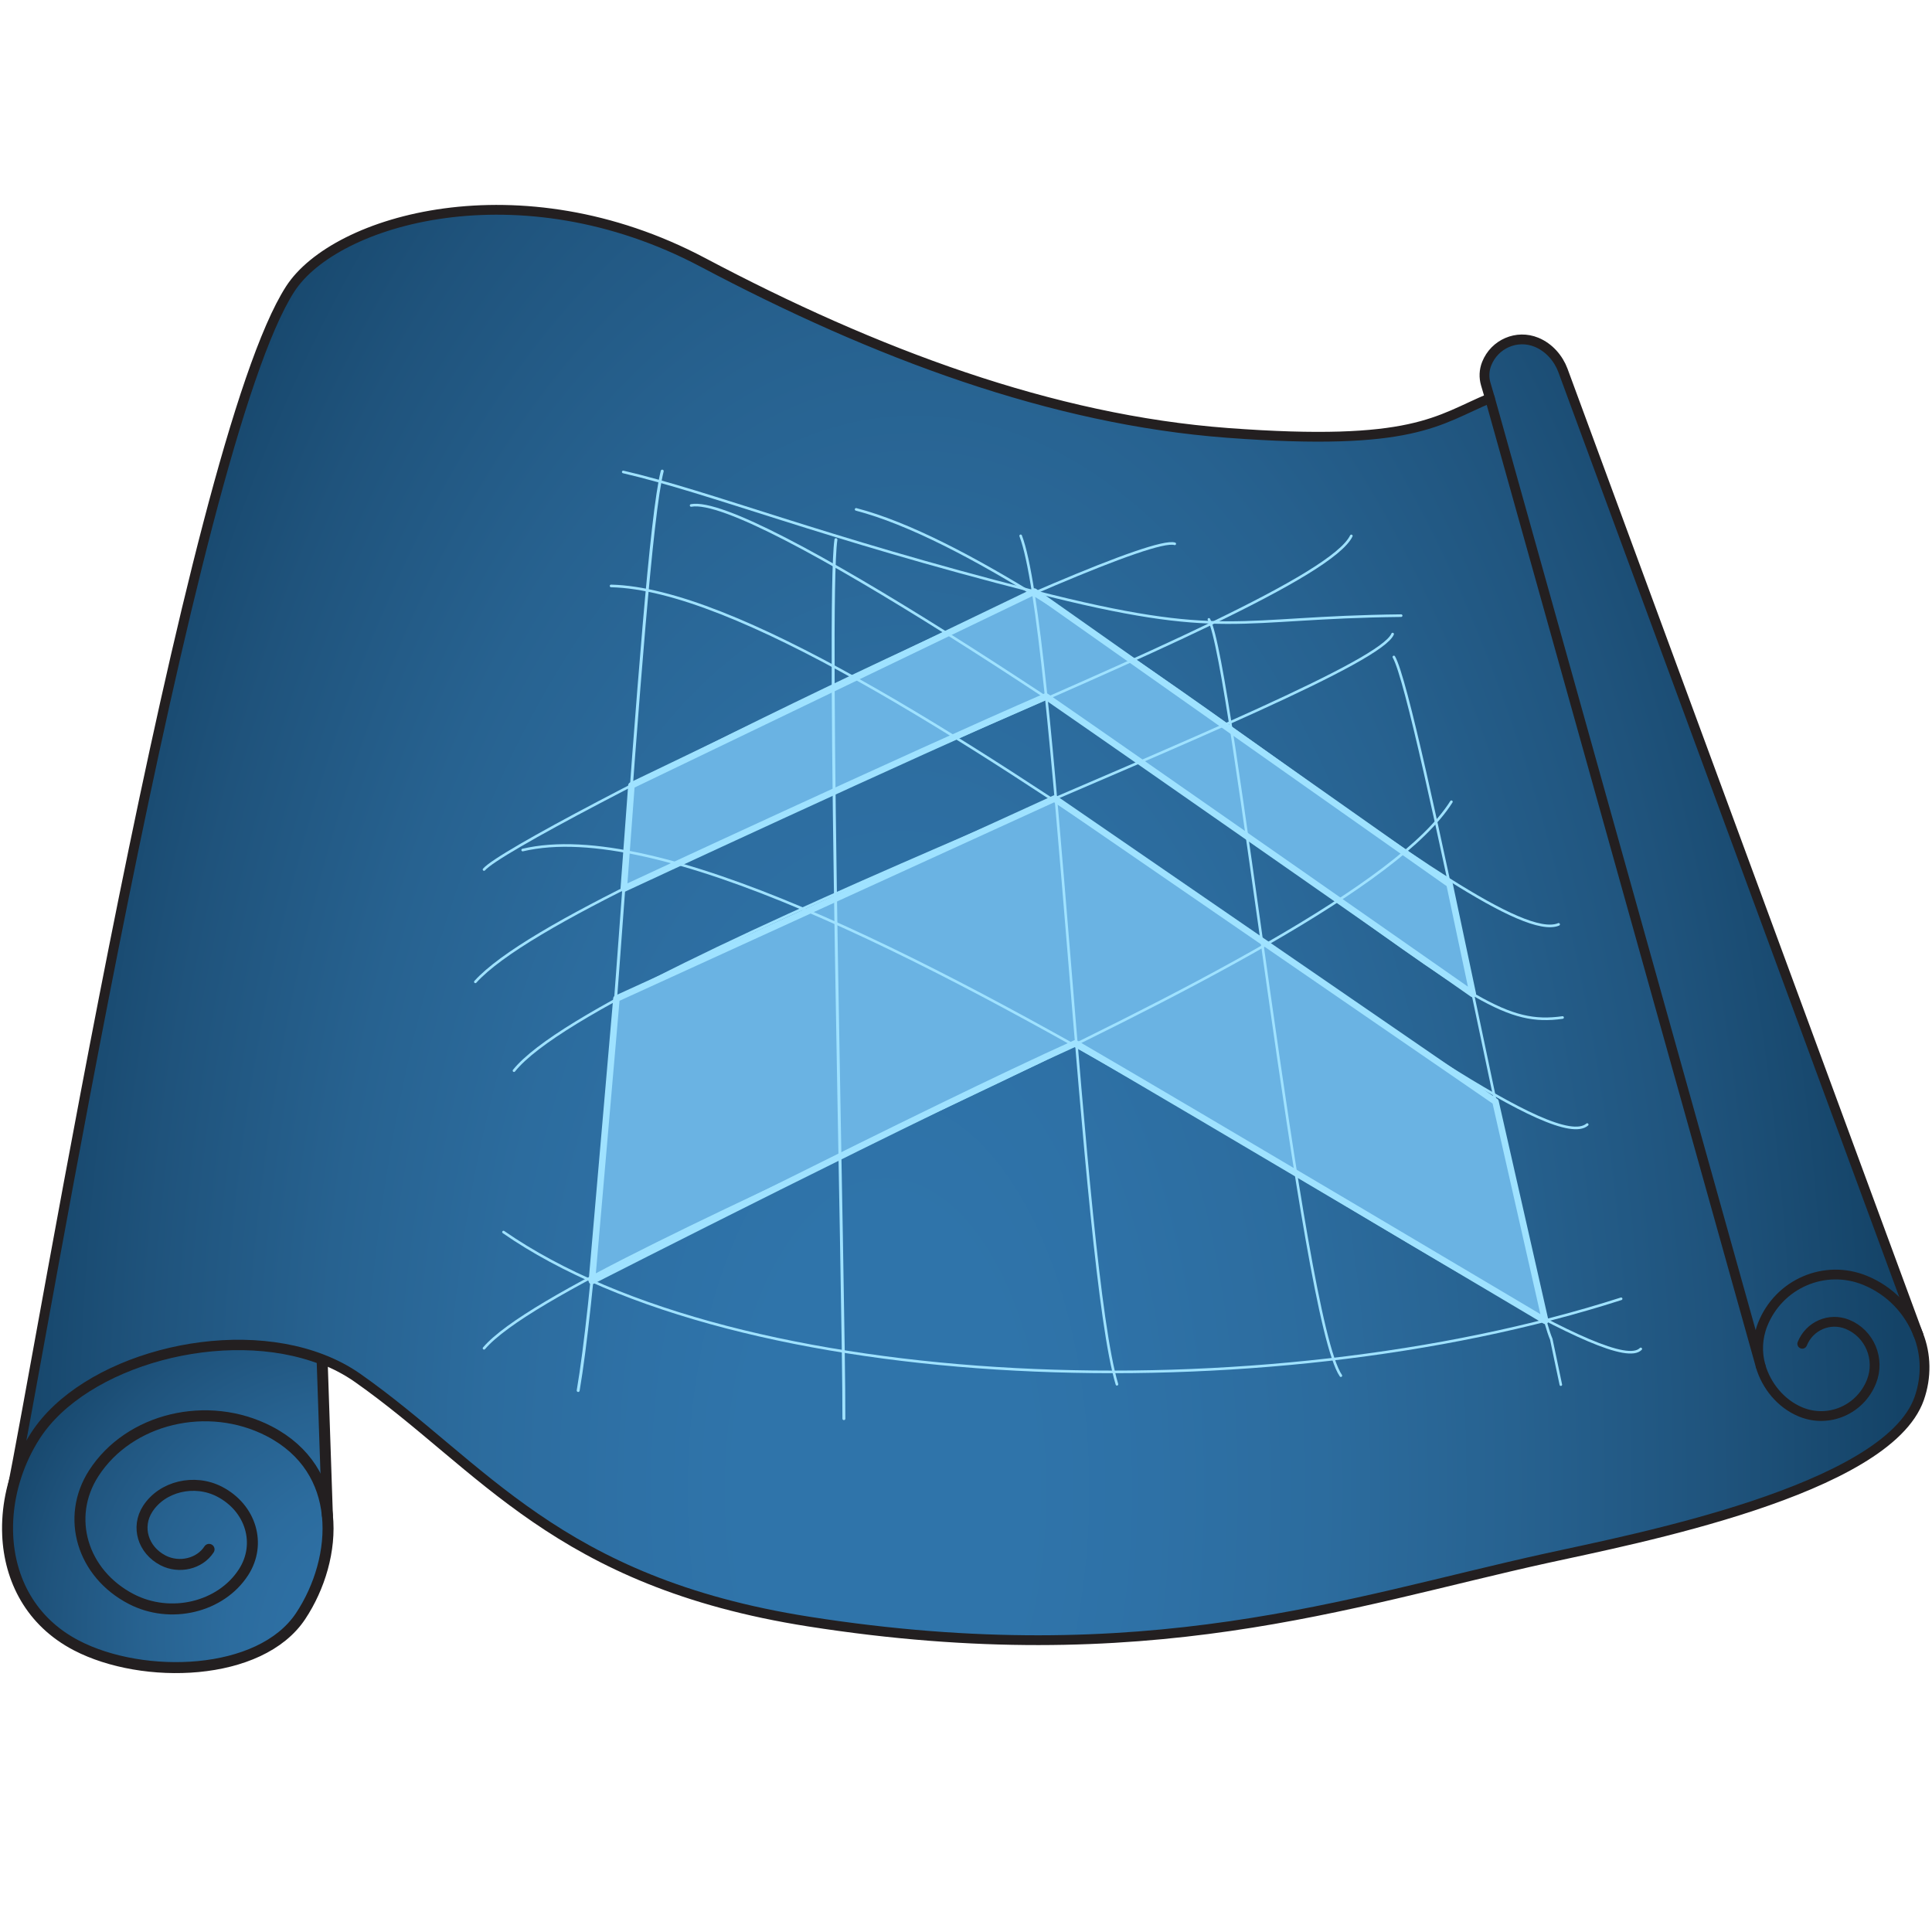 <?xml version="1.0" encoding="utf-8"?>
<!-- Generator: Adobe Illustrator 16.0.0, SVG Export Plug-In . SVG Version: 6.00 Build 0)  -->
<!DOCTYPE svg PUBLIC "-//W3C//DTD SVG 1.1//EN" "http://www.w3.org/Graphics/SVG/1.1/DTD/svg11.dtd">
<svg version="1.1" id="Layer_2_1_" xmlns="http://www.w3.org/2000/svg" xmlns:xlink="http://www.w3.org/1999/xlink" x="0px" y="0px"
	 width="1024px" height="1024px" viewBox="0 0 1024 1024" enable-background="new 0 0 1024 1024" xml:space="preserve">
<g>
	<g>
		
			<radialGradient id="SVGID_1_" cx="-538.05" cy="612.576" r="141.258" fx="-468.543" fy="633.479" gradientTransform="matrix(1.226 0.197 -0.259 1.292 974.01 156.917)" gradientUnits="userSpaceOnUse">
			<stop  offset="0.147" style="stop-color:#2F74AA"/>
			<stop  offset="0.272" style="stop-color:#2E71A6"/>
			<stop  offset="0.436" style="stop-color:#2C6C9E"/>
			<stop  offset="0.623" style="stop-color:#276290"/>
			<stop  offset="0.824" style="stop-color:#1F537C"/>
			<stop  offset="1" style="stop-color:#144367"/>
		</radialGradient>
		
			<path fill="url(#SVGID_1_)" stroke="#231F20" stroke-width="5.824" stroke-linecap="round" stroke-linejoin="round" stroke-miterlimit="10" d="
			M159.342,856.558c-21.408,32.238-83.612,33.919-118.854,15.554c-24.182-12.58-35.429-35.02-36.423-58.646
			c0,0,0.001-0.014,0.004-0.021c-0.285-6.867,0.282-13.83,1.655-20.687c1.479-7.372,3.878-14.625,7.127-21.484
			c1.71-3.6,3.646-7.085,5.802-10.435c25.669-39.781,100.637-60.37,152.069-40.467l2.799,82.776
			C175.442,821.658,169.386,841.424,159.342,856.558z"/>
		
			<path fill="none" stroke="#231F20" stroke-width="5.824" stroke-linecap="round" stroke-linejoin="round" stroke-miterlimit="10" d="
			M110.801,821.204c-4.929,7.643-15.84,10.255-24.384,5.836c-10.66-5.521-14.311-17.74-8.146-27.303
			c7.704-11.948,24.763-16.024,38.095-9.123c16.655,8.641,22.356,27.732,12.729,42.662c-12.037,18.66-38.69,25.04-59.521,14.255
			c-26.04-13.483-34.939-43.327-19.893-66.664c18.814-29.151,60.453-39.126,93.008-22.272
			c19.876,10.302,29.001,26.858,30.831,44.559"/>
		
			<radialGradient id="SVGID_2_" cx="-367.725" cy="424.365" r="507.863" fx="-404.961" fy="424.96" gradientTransform="matrix(1 9.921640e-004 -0.002 1.946 868.93 -36.119)" gradientUnits="userSpaceOnUse">
			<stop  offset="0.147" style="stop-color:#2F74AA"/>
			<stop  offset="0.272" style="stop-color:#2E71A6"/>
			<stop  offset="0.436" style="stop-color:#2C6C9E"/>
			<stop  offset="0.623" style="stop-color:#276290"/>
			<stop  offset="0.824" style="stop-color:#1F537C"/>
			<stop  offset="1" style="stop-color:#144367"/>
		</radialGradient>
		
			<path fill="url(#SVGID_2_)" stroke="#231F20" stroke-width="5.184" stroke-linecap="round" stroke-linejoin="round" stroke-miterlimit="10" d="
			M1017.207,741.272c-17.193,48.729-151.789,74.571-197.445,84.604c-105.086,23.105-212.127,61.71-391.116,33.59
			c-133.79-21.036-172.657-82.462-239.035-129.108c-5.775-4.053-12.126-7.373-18.892-9.982
			c-51.435-19.907-126.403,0.685-152.068,40.466c-2.157,3.35-4.094,6.835-5.804,10.434c-3.247,6.859-5.648,14.112-7.124,21.484
			c15.576-74.471,94.542-556.61,148.087-639.587c23.818-36.896,121.768-65.443,218.664-14.136
			c91.573,48.491,185.207,83.439,278.163,90.407c98.807,7.407,111.223-6.794,139.055-18.382c0,0-2.164-7.359-2.229-7.573
			c-0.986-3.426-0.896-7.183,0.527-10.75c4.195-10.521,16.016-15.596,26.387-11.333c6.709,2.75,11.619,8.552,13.988,14.849
			l188.426,511.227C1020.885,717.847,1021.231,729.85,1017.207,741.272z"/>
		
			<path fill="none" stroke="#231F20" stroke-width="5.184" stroke-linecap="round" stroke-linejoin="round" stroke-miterlimit="10" d="
			M955.239,712.232c3.824-9.548,14.561-14.153,23.98-10.283c11.775,4.83,17.457,18.428,12.691,30.354
			c-5.955,14.922-22.717,22.133-37.453,16.095c-10.621-4.355-18.324-14.04-21.297-24.394"/>
		
			<path fill="none" stroke="#231F20" stroke-width="5.184" stroke-linecap="round" stroke-linejoin="round" stroke-miterlimit="10" d="
			M789.694,211.061l143.469,512.943c-2.016-7.028-1.799-14.769,1.113-22.073c8.646-21.63,32.932-32.05,54.264-23.31
			c13.566,5.563,23.289,16.161,28.264,28.854"/>
	</g>
	
		<path fill="#6AB3E3" stroke="#9FE2FF" stroke-width="3.456" stroke-linecap="round" stroke-linejoin="round" stroke-miterlimit="10" d="
		M313.725,678.969l12.996-149.686l232.295-106.068l233.623,160.643l26.371,116.204c0,0-185.381-110.121-249.027-147.104
		C493.435,587.408,313.725,678.969,313.725,678.969z"/>
	
		<path fill="#6AB3E3" stroke="#9FE2FF" stroke-width="3.456" stroke-linecap="round" stroke-linejoin="round" stroke-miterlimit="10" d="
		M330.615,471.01l4.057-54.716l213.515-102.759l220.109,155.105l12.332,58.226c0,0-173.021-120.992-226.255-157.75
		C482.341,400.339,330.615,471.01,330.615,471.01z"/>
	<g>
		
			<path fill="none" stroke="#9FE2FF" stroke-width="1.555" stroke-linecap="round" stroke-linejoin="round" stroke-miterlimit="10" d="
			M350.996,249.695c-11.692,45.911-28.836,395.78-44.549,487.303"/>
		
			<path fill="none" stroke="#9FE2FF" stroke-width="1.555" stroke-linecap="round" stroke-linejoin="round" stroke-miterlimit="10" d="
			M443.06,286.031c-5.046,33.536,4.338,398.698,4.219,465.885"/>
		
			<path fill="none" stroke="#9FE2FF" stroke-width="1.384" stroke-linecap="round" stroke-linejoin="round" stroke-miterlimit="10" d="
			M540.978,284.002c18.613,48.543,32.146,386.885,51.021,449.699"/>
		
			<path fill="none" stroke="#9FE2FF" stroke-width="1.384" stroke-linecap="round" stroke-linejoin="round" stroke-miterlimit="10" d="
			M640.742,328.284c12.701,22.813,48.869,370.146,69.939,400.843"/>
		
			<path fill="none" stroke="#9FE2FF" stroke-width="1.384" stroke-linecap="round" stroke-linejoin="round" stroke-miterlimit="10" d="
			M738.772,348.198c12.715,21.943,70.584,331.593,83.436,361.622c0.107,0.254,4.957,23.849,5.057,24.059"/>
		
			<path fill="none" stroke="#9FE2FF" stroke-width="1.384" stroke-linecap="round" stroke-linejoin="round" stroke-miterlimit="10" d="
			M256.544,714.618c46.178-53.925,457.091-201.212,512.726-289.679"/>
		
			<path fill="none" stroke="#9FE2FF" stroke-width="1.384" stroke-linecap="round" stroke-linejoin="round" stroke-miterlimit="10" d="
			M869.641,714.953C842.123,743.35,418.8,416.992,277.027,450.546"/>
		
			<path fill="none" stroke="#9FE2FF" stroke-width="1.384" stroke-linecap="round" stroke-linejoin="round" stroke-miterlimit="10" d="
			M251.949,520.396c53.809-59.541,444.029-194.619,464.279-236.357"/>
		
			<path fill="none" stroke="#9FE2FF" stroke-width="1.384" stroke-linecap="round" stroke-linejoin="round" stroke-miterlimit="10" d="
			M272.427,567.476c46.642-58.063,453.771-202.645,465.69-231.413"/>
		
			<path fill="none" stroke="#9FE2FF" stroke-width="1.384" stroke-linecap="round" stroke-linejoin="round" stroke-miterlimit="10" d="
			M828.192,539.302c-29.354,4.124-46.76-9.032-143.129-79.183c-94.578-68.844-286.77-198.227-318.756-192.217"/>
		
			<path fill="none" stroke="#9FE2FF" stroke-width="1.384" stroke-linecap="round" stroke-linejoin="round" stroke-miterlimit="10" d="
			M841.258,596.039c-32.809,28.104-387.504-282.502-517.386-285.478"/>
		
			<path fill="none" stroke="#9FE2FF" stroke-width="1.384" stroke-linecap="round" stroke-linejoin="round" stroke-miterlimit="10" d="
			M826.108,489.935c-36.768,15.39-260.828-190.84-372.354-219.954"/>
		
			<path fill="none" stroke="#9FE2FF" stroke-width="1.384" stroke-linecap="round" stroke-linejoin="round" stroke-miterlimit="10" d="
			M266.856,653.015c123.792,85.984,402.68,96.318,592.373,35.372"/>
		
			<path fill="none" stroke="#9FE2FF" stroke-width="1.384" stroke-linecap="round" stroke-linejoin="round" stroke-miterlimit="10" d="
			M330.324,250.14c46.829,10.887,104.688,34.525,217.859,63.396c101.557,25.904,106.059,13.724,194.459,12.765"/>
		
			<path fill="none" stroke="#9FE2FF" stroke-width="1.384" stroke-linecap="round" stroke-linejoin="round" stroke-miterlimit="10" d="
			M622.637,288.23c-21.398-6.693-350.21,154.438-366.093,172.625"/>
	</g>
</g>
</svg>
